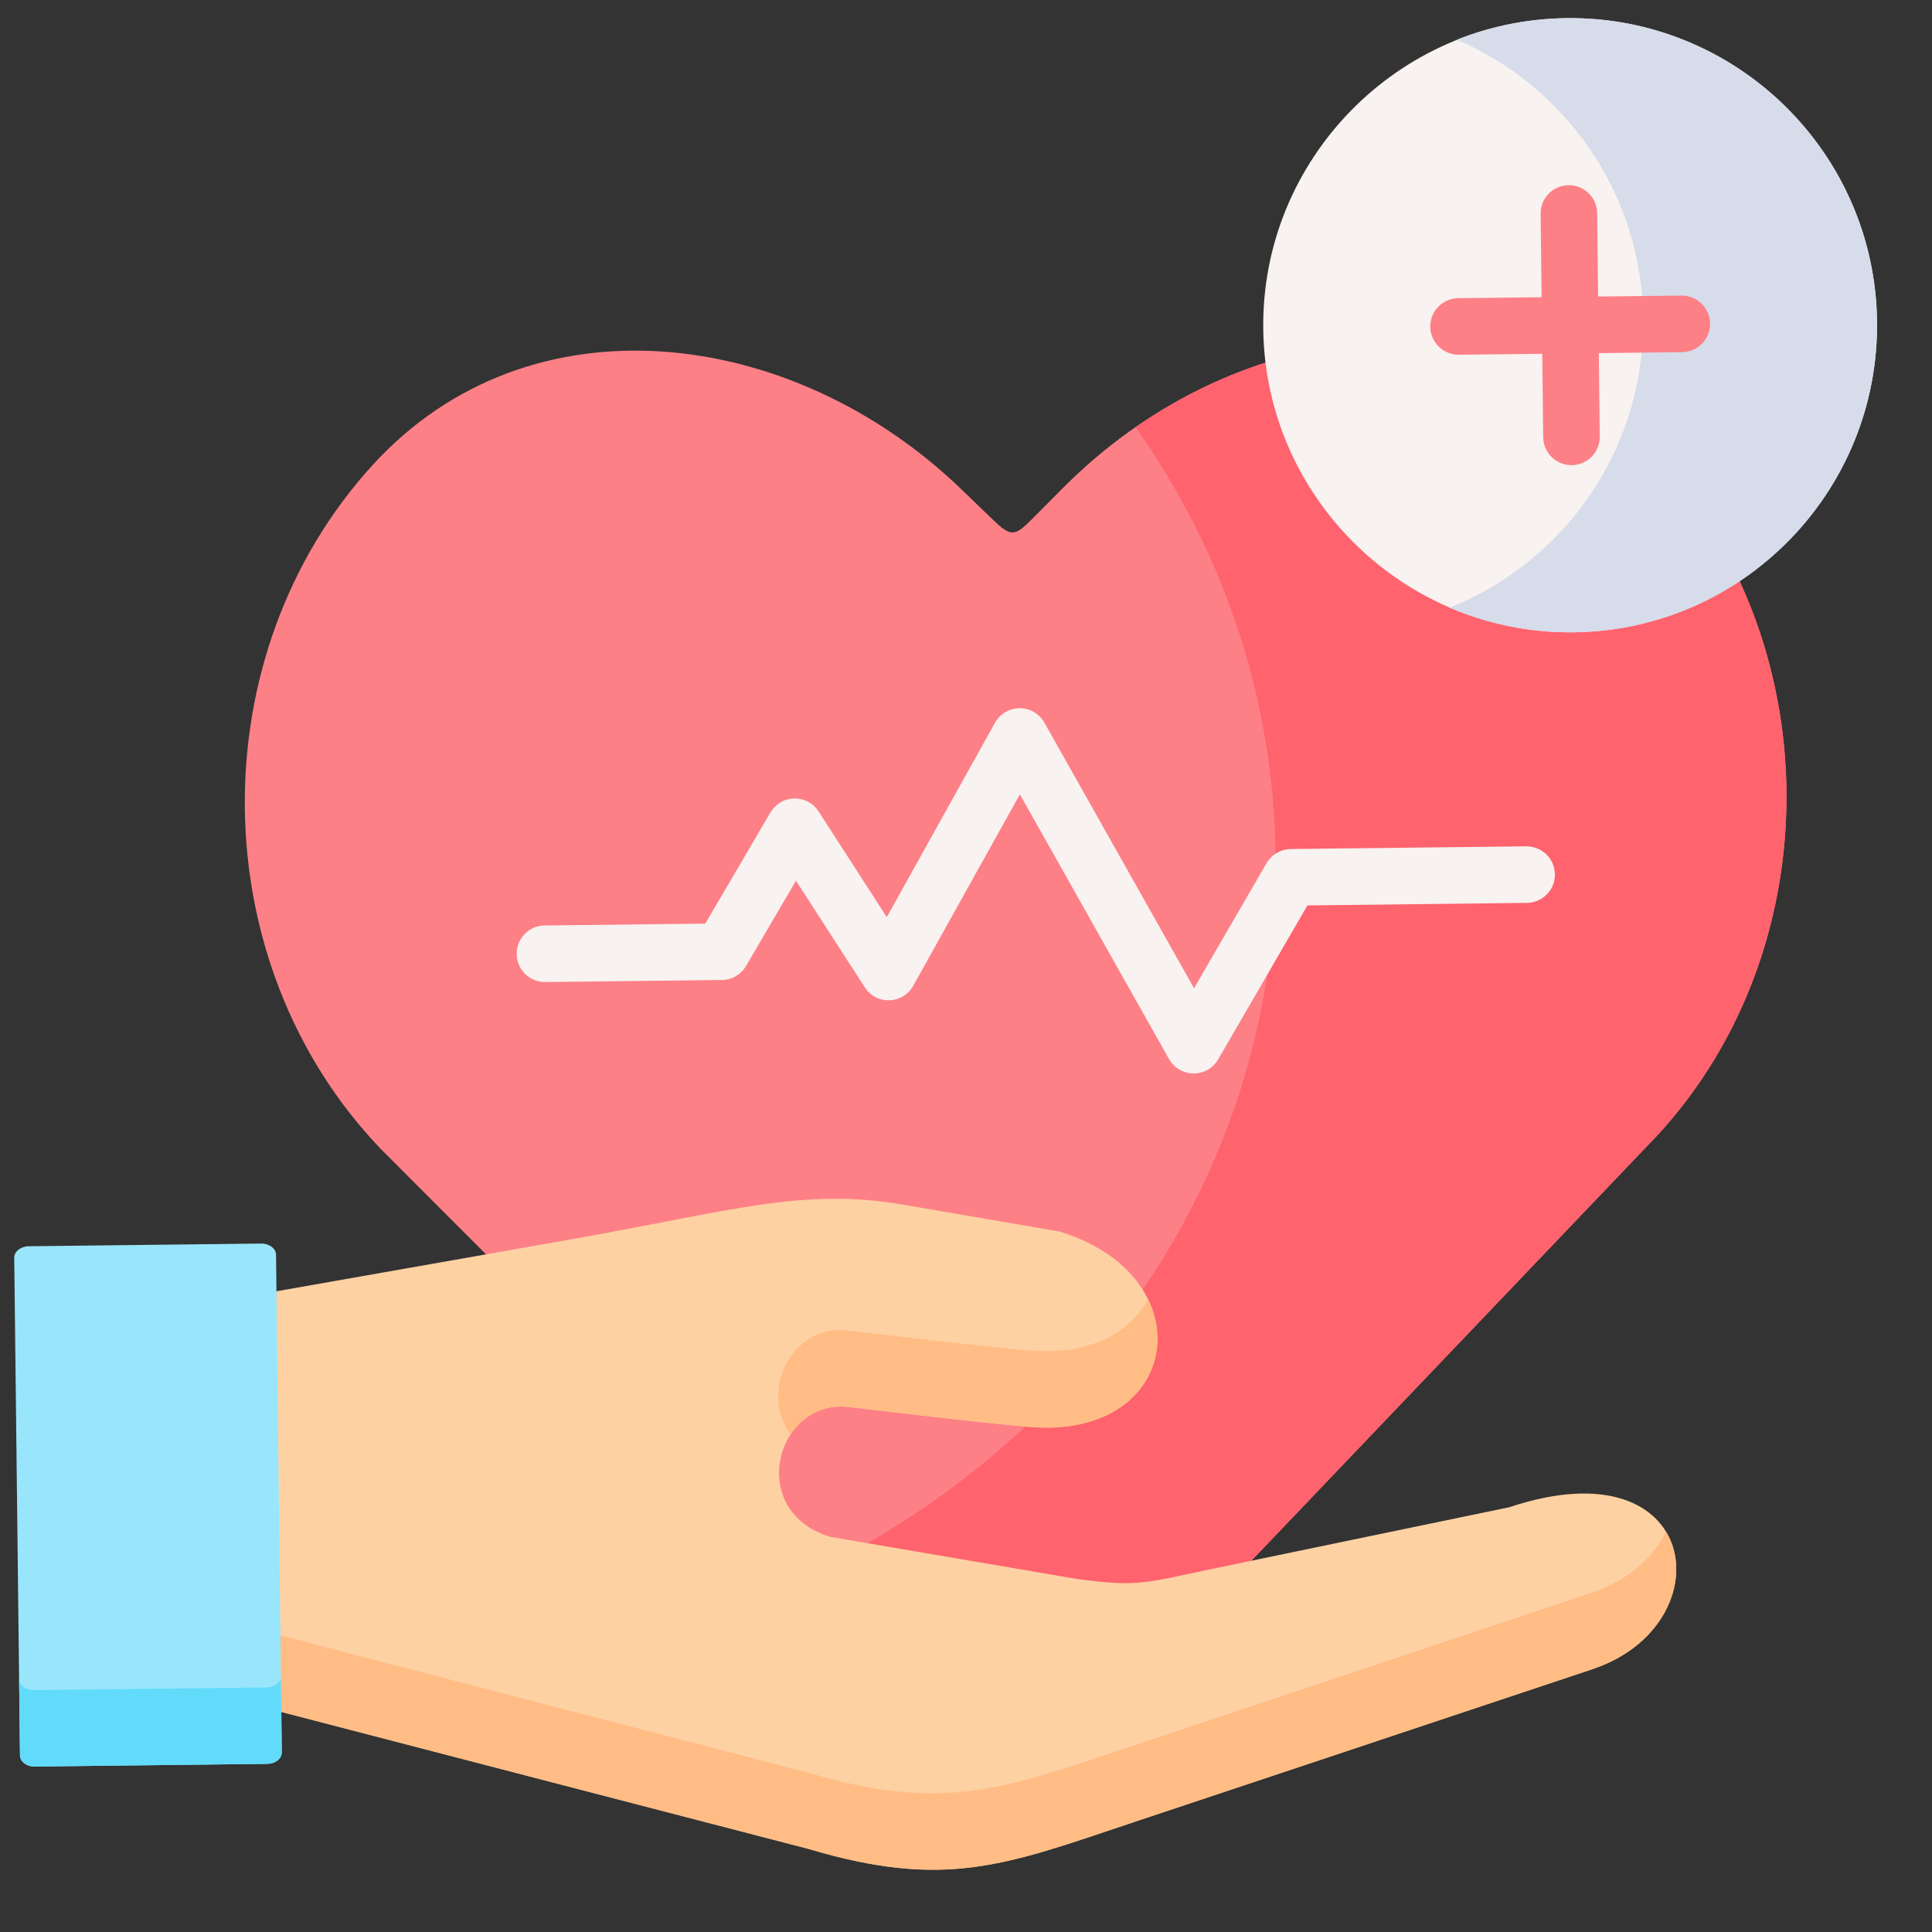 <svg width="33" height="33" viewBox="0 0 33 33" fill="none" xmlns="http://www.w3.org/2000/svg">
<rect x="0" y="0" width="33" height="33" fill="#333333" stroke="none"/>
<g clip-path="url(#clip0_93_758)">
<path fill-rule="evenodd" clip-rule="evenodd" d="M16.766 29.892C17.155 30.203 17.348 30.372 17.542 30.377C17.733 30.367 17.924 30.194 18.305 29.874L28.331 19.369C31.294 16.124 31.234 10.869 28.196 7.692C25.436 4.806 20.967 5.506 18.159 8.332L17.631 8.863C17.325 9.171 17.266 9.172 16.946 8.864L16.415 8.352C13.548 5.589 9.058 4.994 6.365 7.943C3.402 11.19 3.462 16.445 6.5 19.621L7.731 20.854L16.766 29.892Z" fill="#FD8087"/>
<path fill-rule="evenodd" clip-rule="evenodd" d="M19.397 7.296C20.881 9.397 21.757 11.903 21.788 14.602C21.791 14.896 21.784 15.188 21.767 15.475C21.632 17.873 20.826 20.111 19.519 22.029C18.943 22.874 18.271 23.658 17.513 24.366C16.704 25.124 15.8 25.794 14.818 26.359C14.48 26.554 14.133 26.737 13.781 26.905L16.767 29.892C17.155 30.203 17.348 30.372 17.542 30.377C17.733 30.367 17.924 30.194 18.305 29.874L21.373 26.66L28.331 19.369C30.673 16.806 31.126 12.985 29.715 9.929C29.339 9.117 28.834 8.359 28.196 7.692C27.777 7.254 27.318 6.899 26.832 6.621C25.25 5.716 23.376 5.633 21.615 6.194C20.843 6.441 20.091 6.814 19.397 7.296Z" fill="#FE636E"/>
<path d="M20.395 18.336L20.386 18.336C20.301 18.335 20.218 18.312 20.144 18.269C20.071 18.226 20.01 18.164 19.968 18.09L17.42 13.568L15.599 16.838C15.559 16.911 15.5 16.972 15.429 17.015C15.357 17.059 15.276 17.083 15.193 17.086C15.11 17.088 15.027 17.07 14.953 17.031C14.879 16.992 14.817 16.935 14.772 16.865L13.596 15.043L12.742 16.501C12.7 16.573 12.64 16.632 12.568 16.674C12.496 16.716 12.414 16.738 12.331 16.739L9.314 16.774C9.047 16.777 8.828 16.563 8.825 16.297C8.822 16.03 9.036 15.811 9.302 15.808L12.047 15.776L13.16 13.877C13.202 13.806 13.261 13.747 13.332 13.705C13.403 13.663 13.484 13.64 13.566 13.639L13.571 13.638C13.652 13.637 13.733 13.657 13.805 13.696C13.877 13.735 13.938 13.791 13.982 13.86L15.147 15.665L16.996 12.344C17.037 12.27 17.098 12.208 17.171 12.165C17.244 12.121 17.327 12.098 17.412 12.097L17.416 12.097C17.502 12.096 17.587 12.119 17.661 12.162C17.735 12.205 17.796 12.268 17.838 12.342L20.395 16.88L21.634 14.743C21.676 14.671 21.736 14.61 21.808 14.568C21.881 14.526 21.963 14.503 22.046 14.502L26.07 14.456C26.337 14.453 26.556 14.667 26.559 14.934C26.562 15.2 26.348 15.419 26.081 15.422L22.332 15.465L20.807 18.095C20.765 18.167 20.705 18.228 20.633 18.27C20.56 18.312 20.478 18.335 20.395 18.336Z" fill="#F8F2F0"/>
<path fill-rule="evenodd" clip-rule="evenodd" d="M26.881 10.8C29.767 10.767 32.094 8.384 32.061 5.494C32.028 2.606 29.646 0.277 26.76 0.31C23.872 0.344 21.544 2.727 21.577 5.615C21.611 8.504 23.992 10.833 26.881 10.8Z" fill="#F8F2F0"/>
<path fill-rule="evenodd" clip-rule="evenodd" d="M24.884 0.678C26.736 1.471 28.043 3.298 28.067 5.442C28.067 5.475 28.068 5.509 28.067 5.54C28.062 6.15 27.955 6.735 27.759 7.277C27.252 8.69 26.153 9.825 24.76 10.379C25.41 10.658 26.128 10.809 26.881 10.8C27.928 10.788 28.902 10.469 29.715 9.929C31.148 8.977 32.082 7.341 32.061 5.494C32.028 2.598 29.654 0.277 26.76 0.31C26.097 0.318 25.465 0.447 24.884 0.678Z" fill="#D6DCEA"/>
<path d="M28.722 5.049L27.297 5.065L27.281 3.64C27.278 3.374 27.059 3.16 26.793 3.163C26.526 3.166 26.312 3.385 26.315 3.652L26.332 5.077L24.907 5.093C24.641 5.096 24.427 5.315 24.43 5.582C24.433 5.849 24.652 6.062 24.919 6.059L26.343 6.043L26.359 7.468C26.362 7.735 26.581 7.949 26.848 7.945C27.114 7.942 27.328 7.724 27.325 7.457L27.309 6.032L28.733 6.015C29 6.012 29.213 5.793 29.21 5.527C29.207 5.26 28.988 5.046 28.722 5.049Z" fill="#FD8087"/>
<path fill-rule="evenodd" clip-rule="evenodd" d="M4.722 22.056L3.687 25.557L4.805 29.241L9.772 30.532L13.801 31.578C16.153 32.281 17.183 31.853 19.331 31.135L27.201 28.51C29.46 27.756 29.086 24.64 25.779 25.745L21.372 26.659L20.652 26.809C19.584 27.03 19.437 27.118 18.355 26.963L14.818 26.359L14.176 26.249C12.724 25.803 13.265 23.859 14.53 24.036C15.386 24.135 16.532 24.276 17.513 24.366C17.533 24.368 17.553 24.369 17.572 24.371C19.465 24.541 20.207 23.119 19.518 22.029C19.258 21.614 18.788 21.246 18.095 21.035L15.429 20.577C13.701 20.28 12.479 20.688 9.808 21.159L8.303 21.425L4.722 22.056Z" fill="#FED1A3"/>
<path fill-rule="evenodd" clip-rule="evenodd" d="M0.243 21.483L0.341 29.984C0.342 30.09 0.456 30.176 0.592 30.174L4.564 30.128C4.703 30.127 4.814 30.039 4.813 29.932L4.715 21.432C4.713 21.325 4.6 21.24 4.462 21.241L0.49 21.287C0.353 21.289 0.242 21.377 0.243 21.483Z" fill="#99E6FC"/>
<path fill-rule="evenodd" clip-rule="evenodd" d="M0.326 28.678L0.341 29.984C0.342 30.09 0.456 30.176 0.592 30.174L4.565 30.128C4.703 30.127 4.814 30.039 4.813 29.932L4.798 28.626C4.799 28.731 4.688 28.821 4.55 28.823L0.577 28.868C0.441 28.87 0.327 28.783 0.326 28.678Z" fill="#62DBFB"/>
<path fill-rule="evenodd" clip-rule="evenodd" d="M4.798 28.626L4.805 29.241L9.772 30.532L13.801 31.578C16.153 32.281 17.183 31.853 19.331 31.135L27.201 28.51C28.475 28.086 28.911 26.91 28.457 26.162C28.243 26.599 27.818 26.994 27.186 27.204L19.316 29.829C17.168 30.545 16.138 30.975 13.786 30.273L9.757 29.227L4.79 27.934L4.798 28.626ZM14.515 22.73C13.512 22.59 12.964 23.781 13.503 24.503C13.711 24.185 14.073 23.973 14.53 24.036C15.386 24.135 16.532 24.276 17.513 24.366L17.572 24.371C19.376 24.533 20.135 23.251 19.607 22.187C19.468 22.461 19.233 22.698 18.908 22.858C18.56 23.03 18.106 23.114 17.557 23.065L17.498 23.06C16.517 22.97 15.37 22.829 14.515 22.73Z" fill="#FFBC85"/>
</g>
<defs>
<clipPath id="clip0_93_758">
<rect width="32" height="32" fill="white" transform="translate(0 0.369) rotate(-0.66)"/>
</clipPath>
</defs>
</svg>
